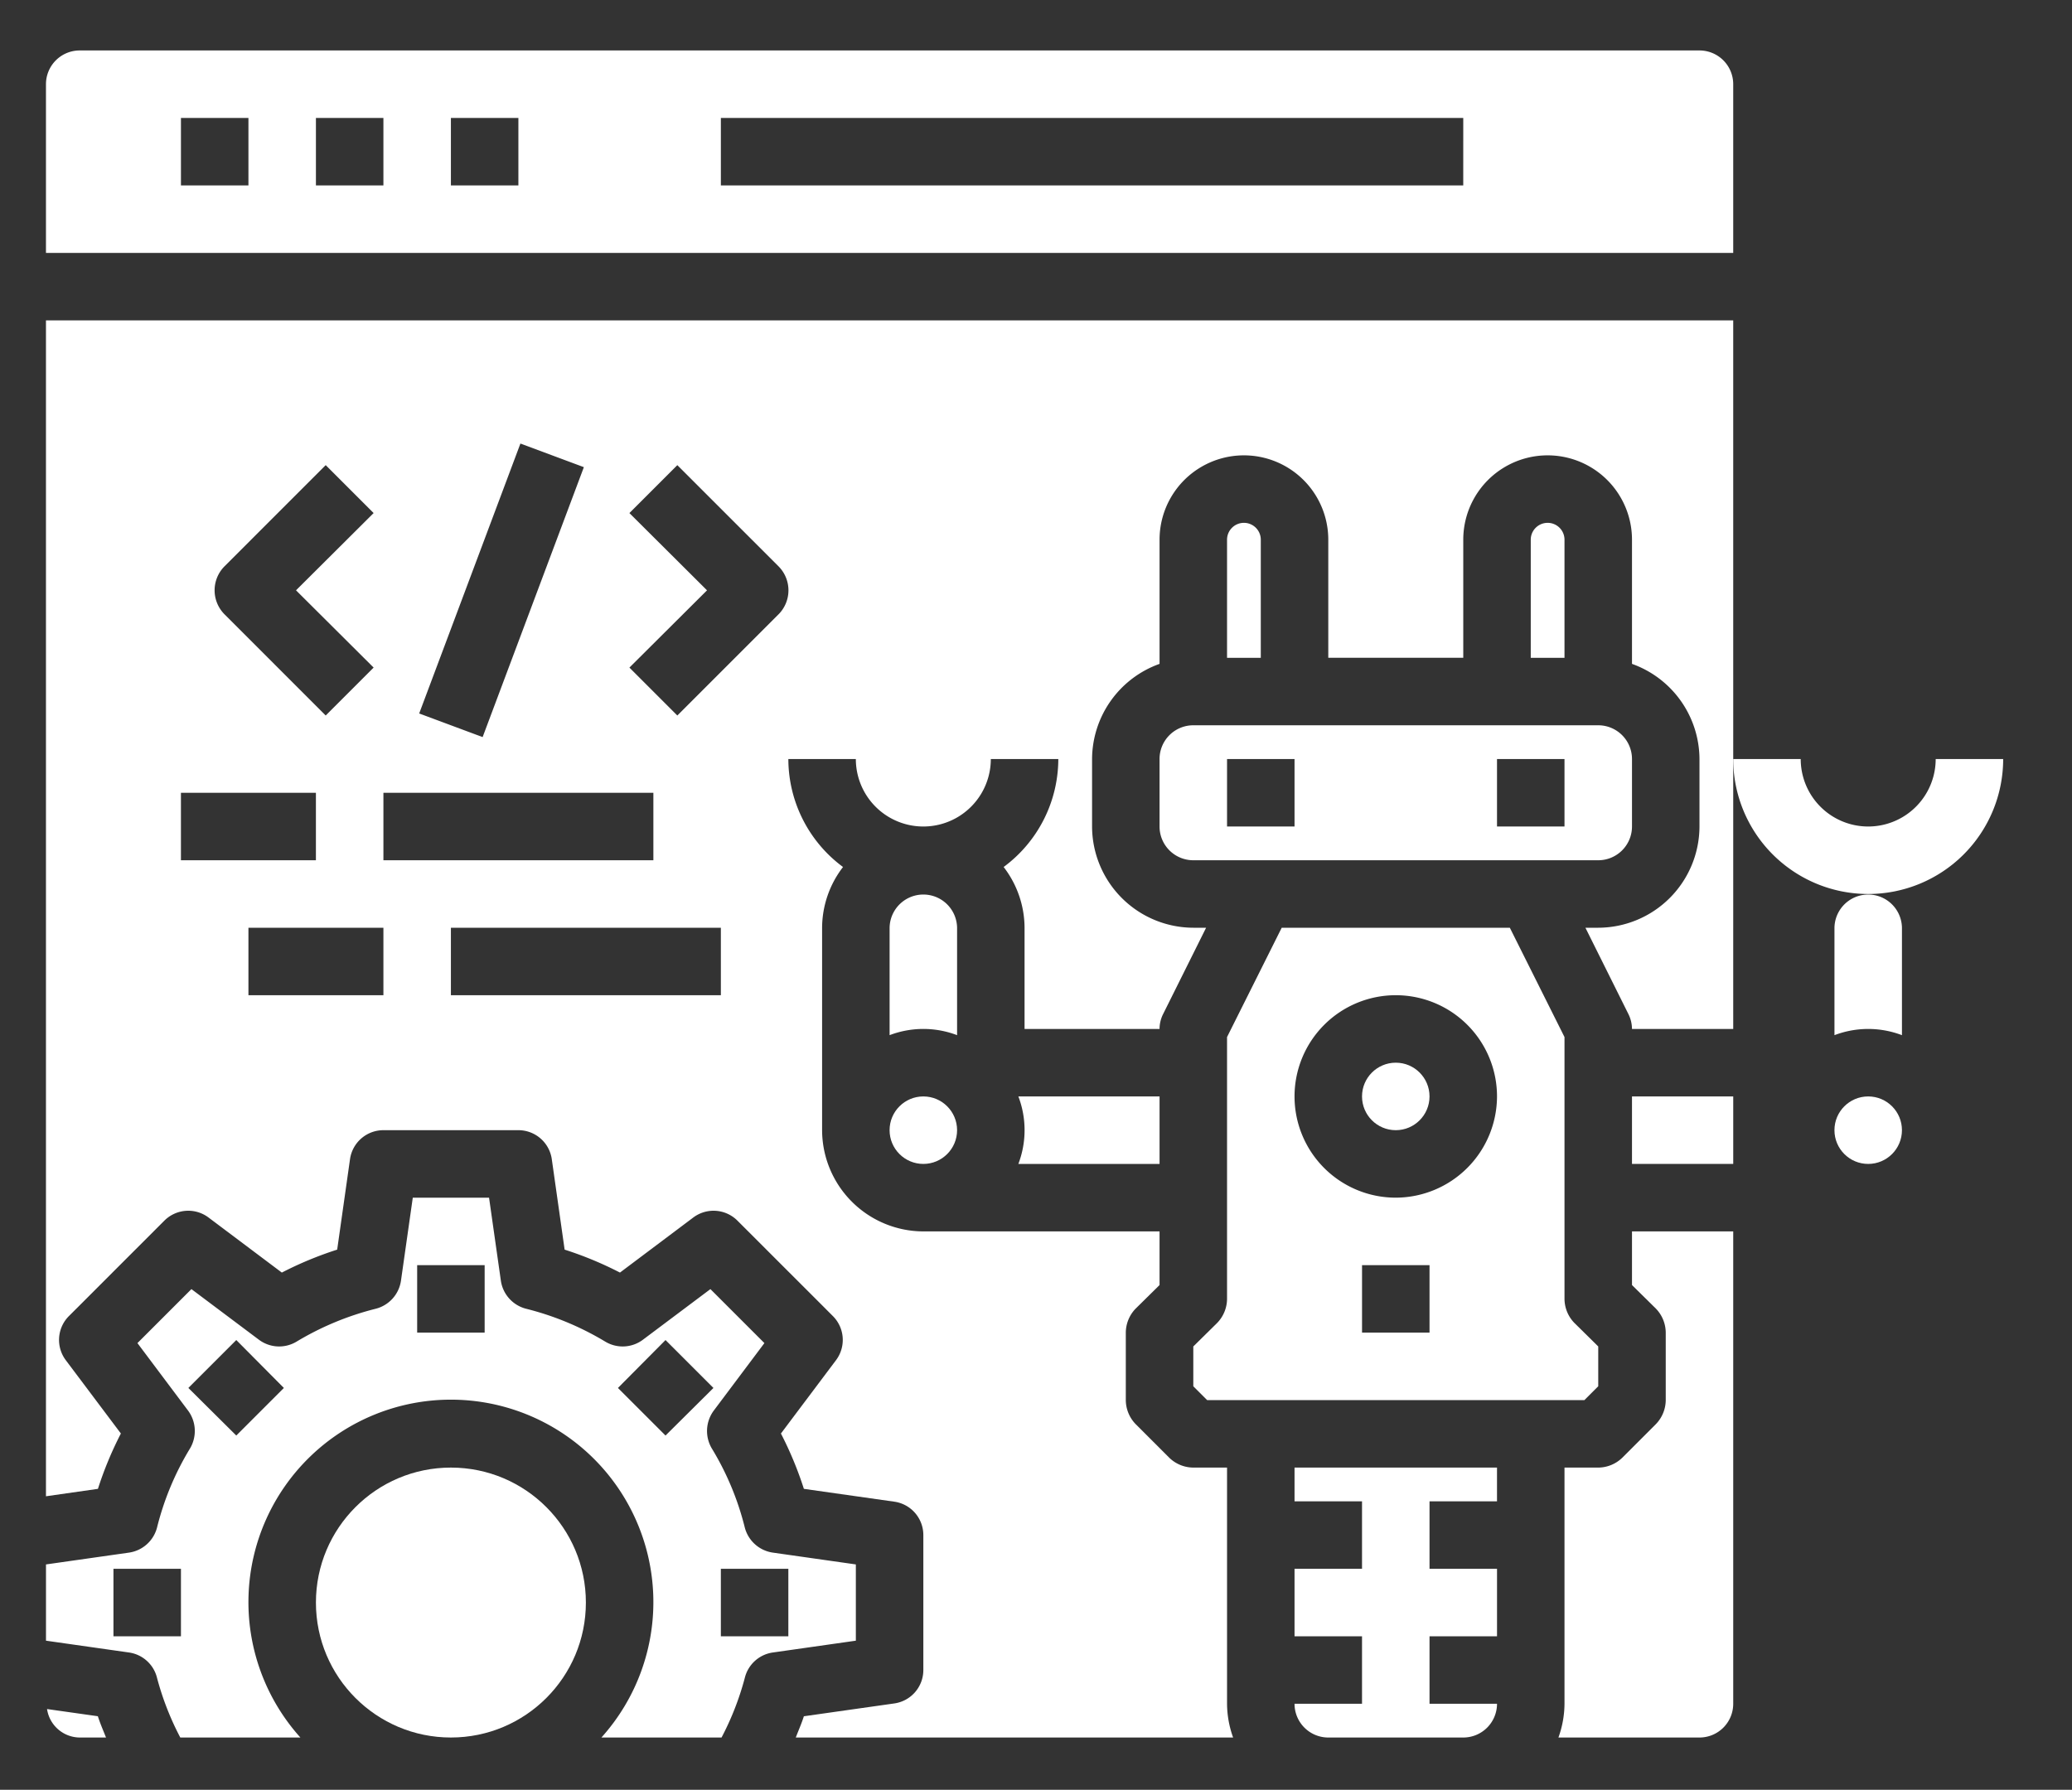 <?xml version="1.0" encoding="UTF-8" standalone="no"?>
<svg
   xmlns:dc="http://purl.org/dc/elements/1.1/"
   xmlns:cc="http://creativecommons.org/ns#"
   xmlns:rdf="http://www.w3.org/1999/02/22-rdf-syntax-ns#"
   xmlns:svg="http://www.w3.org/2000/svg"
   xmlns="http://www.w3.org/2000/svg"
   xmlns:sodipodi="http://sodipodi.sourceforge.net/DTD/sodipodi-0.dtd"
   xmlns:inkscape="http://www.inkscape.org/namespaces/inkscape"
   viewBox="0 0 1027.95 888.026"
   x="0px"
   y="0px"
   version="1.1"
   id="svg1243"
   sodipodi:docname="logo_blanc.svg"
   width="1027.95"
   height="888.026"
   inkscape:export-filename="/home/vorph/Téléchargements/robot.png"
   inkscape:export-xdpi="300"
   inkscape:export-ydpi="300"
   inkscape:version="1.0.1 (0767f8302a, 2020-10-17)">
  <rect x="0" y="0" width="1027.95" height="888.026" fill="#333333" stroke="none"/>
  <defs
     id="defs1247" />
  <sodipodi:namedview
     pagecolor="#ffffff"
     bordercolor="#666666"
     borderopacity="1"
     objecttolerance="10"
     gridtolerance="10"
     guidetolerance="10"
     inkscape:pageopacity="0"
     inkscape:pageshadow="2"
     inkscape:window-width="1920"
     inkscape:window-height="948"
     id="namedview1245"
     showgrid="false"
     fit-margin-top="0"
     fit-margin-left="0"
     fit-margin-right="0"
     fit-margin-bottom="0"
     inkscape:zoom="0.83637475"
     inkscape:cx="571.33066"
     inkscape:cy="438.6645"
     inkscape:window-x="0"
     inkscape:window-y="27"
     inkscape:window-maximized="1"
     inkscape:current-layer="svg1243"
     inkscape:document-rotation="0" />
  <g
     id="g867"
     transform="matrix(4.507,0,0,4.507,-10.02,-5.969)">
    <circle
       cx="155.865"
       cy="122.03"
       r="3.715"
       id="circle1199"
       style="fill:#ffffff;fill-opacity:1;stroke-width:3.715" />
    <path
       d="m 175.515,146.955 a 3.837,3.837 0 0 1 -1.077,-2.637 v -28.825 l -6.018,-12.035 H 143.31 l -6.018,12.035 v 28.825 a 3.837,3.837 0 0 1 -1.077,2.637 l -2.637,2.6 v 4.383 l 1.523,1.523 H 176.629 l 1.523,-1.523 V 149.555 Z m -15.935,1.077 h -7.429 v -7.429 h 7.429 z m -3.715,-14.858 a 11.144,11.144 0 1 1 11.144,-11.144 11.177,11.177 0 0 1 -11.144,11.144 z"
       id="path1201"
       style="fill:#ffffff;fill-opacity:1;stroke-width:3.715" />
    <rect
       x="181.867"
       y="122.03"
       width="11.144"
       height="7.429"
       id="rect1203"
       style="fill:#ffffff;fill-opacity:1;stroke-width:3.715" />
    <path
       d="m 10.997,192.607 h 2.897 c -0.308,-0.776 -0.643,-1.542 -0.899,-2.344 l -5.594,-0.791 a 3.67,3.67 0 0 0 3.596,3.135 z"
       id="path1205"
       style="fill:#ffffff;fill-opacity:1;stroke-width:3.715" />
    <path
       d="M 7.283,36.596 V 166.048 l 5.72,-0.817 a 39.709,39.709 0 0 1 2.526,-6.092 l -6.055,-8.061 a 3.715,3.715 0 0 1 0.334,-4.866 l 10.512,-10.512 a 3.715,3.715 0 0 1 4.866,-0.334 l 8.061,6.055 a 39.709,39.709 0 0 1 6.092,-2.526 l 1.412,-9.955 a 3.715,3.715 0 0 1 3.677,-3.195 h 14.858 a 3.715,3.715 0 0 1 3.677,3.195 l 1.412,9.955 a 39.709,39.709 0 0 1 6.092,2.526 l 8.061,-6.055 a 3.715,3.715 0 0 1 4.866,0.334 l 10.512,10.512 a 3.715,3.715 0 0 1 0.334,4.866 l -6.055,8.061 a 39.709,39.709 0 0 1 2.526,6.092 l 9.955,1.412 a 3.715,3.715 0 0 1 3.195,3.677 v 14.858 a 3.715,3.715 0 0 1 -3.195,3.677 l -9.955,1.412 c -0.26,0.817 -0.594,1.56 -0.891,2.34 h 48.141 a 11.144,11.144 0 0 1 -0.669,-3.715 v -26.002 h -3.715 a 3.837,3.837 0 0 1 -2.637,-1.077 l -3.715,-3.715 a 3.837,3.837 0 0 1 -1.077,-2.637 v -7.429 a 3.837,3.837 0 0 1 1.077,-2.637 l 2.637,-2.6 v -5.906 H 103.861 A 11.177,11.177 0 0 1 92.717,125.745 v -22.287 a 11.025,11.025 0 0 1 2.303,-6.686 14.806,14.806 0 0 1 -6.018,-11.887 h 7.429 a 7.429,7.429 0 0 0 14.858,0 h 7.429 a 14.806,14.806 0 0 1 -6.018,11.887 11.025,11.025 0 0 1 2.303,6.686 v 11.144 h 14.858 a 3.715,3.715 0 0 1 0.409,-1.672 l 4.717,-9.472 h -1.412 A 11.177,11.177 0 0 1 122.434,92.314 v -7.429 a 11.181,11.181 0 0 1 7.429,-10.475 V 60.74 a 9.286,9.286 0 0 1 18.573,0 v 13.001 h 14.858 V 60.74 a 9.286,9.286 0 0 1 18.573,0 v 13.67 a 11.181,11.181 0 0 1 7.429,10.475 v 7.429 a 11.177,11.177 0 0 1 -11.144,11.144 h -1.412 l 4.717,9.472 a 3.715,3.715 0 0 1 0.409,1.672 h 11.144 V 36.596 Z M 59.509,50.154 66.493,52.754 55.349,82.47 48.366,79.87 Z m -32.577,13.521 11.144,-11.144 5.275,5.275 -8.543,8.506 8.543,8.506 -5.275,5.275 L 26.933,68.949 a 3.744,3.744 0 0 1 0,-5.275 z m -4.792,32.354 v -7.429 h 14.858 v 7.429 z M 44.428,110.887 H 29.57 v -7.429 h 14.858 z m 0,-22.287 h 29.716 v 7.429 H 44.428 Z M 81.574,110.887 H 51.857 v -7.429 h 29.716 z m 6.352,-41.937 -11.144,11.144 -5.275,-5.275 8.543,-8.506 -8.543,-8.506 5.275,-5.275 11.144,11.144 a 3.744,3.744 0 0 1 0,5.275 z"
       id="path1207"
       style="fill:#ffffff;fill-opacity:1;stroke-width:3.715" />
    <path
       d="m 167.008,166.605 v -3.715 h -22.287 v 3.715 h 7.429 v 7.429 h -7.429 v 7.429 h 7.429 v 7.429 h -7.429 a 3.715,3.715 0 0 0 3.715,3.715 h 14.858 a 3.715,3.715 0 0 0 3.715,-3.715 h -7.429 v -7.429 h 7.429 v -7.429 h -7.429 v -7.429 z"
       id="path1209"
       style="fill:#ffffff;fill-opacity:1;stroke-width:3.715" />
    <path
       d="m 87.294,172.251 a 3.744,3.744 0 0 1 -3.083,-2.749 31.236,31.236 0 0 0 -3.64,-8.729 3.77,3.77 0 0 1 0.223,-4.16 l 5.572,-7.429 -5.943,-5.943 -7.429,5.572 a 3.715,3.715 0 0 1 -4.123,0.223 31.945,31.945 0 0 0 -8.766,-3.64 3.744,3.744 0 0 1 -2.749,-3.083 l -1.3,-9.138 h -8.395 l -1.3,9.138 a 3.744,3.744 0 0 1 -2.749,3.083 31.945,31.945 0 0 0 -8.766,3.64 3.715,3.715 0 0 1 -4.123,-0.223 l -7.429,-5.572 -5.943,5.943 5.572,7.429 a 3.77,3.77 0 0 1 0.223,4.16 31.236,31.236 0 0 0 -3.64,8.729 3.744,3.744 0 0 1 -3.083,2.749 l -9.138,1.3 v 8.395 l 9.138,1.3 a 3.715,3.715 0 0 1 3.083,2.786 31.366,31.366 0 0 0 2.563,6.575 H 35.29 a 22.287,22.287 0 1 1 33.134,0 h 13.224 a 31.366,31.366 0 0 0 2.563,-6.575 3.715,3.715 0 0 1 3.083,-2.786 l 9.138,-1.3 v -8.395 z m -65.153,9.212 h -7.429 v -7.429 h 7.429 z m 6.092,-22.102 -5.275,-5.238 5.275,-5.275 5.238,5.275 z M 55.572,148.032 h -7.429 v -7.429 h 7.429 z m 14.672,6.092 5.238,-5.275 5.275,5.275 -5.275,5.238 z m 18.758,27.339 h -7.429 v -7.429 h 7.429 z"
       id="path1211"
       style="fill:#ffffff;fill-opacity:1;stroke-width:3.715" />
    <circle
       cx="51.857"
       cy="177.748"
       r="14.858"
       id="circle1213"
       style="fill:#ffffff;fill-opacity:1;stroke-width:3.715" />
    <path
       d="m 193.01,136.888 v 52.004 a 3.715,3.715 0 0 1 -3.715,3.715 H 173.769 a 11.144,11.144 0 0 0 0.669,-3.715 v -26.002 h 3.715 a 3.837,3.837 0 0 0 2.637,-1.077 l 3.715,-3.715 a 3.837,3.837 0 0 0 1.077,-2.637 v -7.429 a 3.837,3.837 0 0 0 -1.077,-2.637 l -2.637,-2.6 v -5.906 z"
       id="path1215"
       style="fill:#ffffff;fill-opacity:1;stroke-width:3.715" />
    <path
       d="m 107.576,103.457 a 3.715,3.715 0 0 0 -7.429,0 v 11.827 a 10.434,10.434 0 0 1 7.429,0 z"
       id="path1217"
       style="fill:#ffffff;fill-opacity:1;stroke-width:3.715" />
    <circle
       cx="103.861"
       cy="125.745"
       r="3.715"
       id="circle1219"
       style="fill:#ffffff;fill-opacity:1;stroke-width:3.715" />
    <path
       d="m 129.863,129.459 v -7.429 h -15.542 a 10.434,10.434 0 0 1 0,7.429 z"
       id="path1221"
       style="fill:#ffffff;fill-opacity:1;stroke-width:3.715" />
    <path
       d="M 189.296,6.879 H 10.997 A 3.715,3.715 0 0 0 7.283,10.594 V 29.166 H 193.01 V 10.594 A 3.715,3.715 0 0 0 189.296,6.879 Z M 29.57,21.737 h -7.429 v -7.429 h 7.429 z m 14.858,0 h -7.429 v -7.429 h 7.429 z m 14.858,0 H 51.857 v -7.429 h 7.429 z m 104.007,0 H 81.574 v -7.429 h 81.72 z"
       id="path1223"
       style="fill:#ffffff;fill-opacity:1;stroke-width:3.715" />
    <path
       d="m 204.154,115.285 a 10.434,10.434 0 0 1 7.429,0 v -11.827 a 3.715,3.715 0 0 0 -7.429,0 z"
       id="path1225"
       style="fill:#ffffff;fill-opacity:1;stroke-width:3.715" />
    <path
       d="m 178.152,81.17 h -44.575 a 3.715,3.715 0 0 0 -3.715,3.715 v 7.429 a 3.715,3.715 0 0 0 3.715,3.715 h 44.575 a 3.715,3.715 0 0 0 3.715,-3.715 v -7.429 a 3.715,3.715 0 0 0 -3.715,-3.715 z m -33.431,11.144 h -7.429 v -7.429 h 7.429 z m 29.716,0 h -7.429 v -7.429 h 7.429 z"
       id="path1227"
       style="fill:#ffffff;fill-opacity:1;stroke-width:3.715" />
    <circle
       cx="207.868"
       cy="125.745"
       r="3.715"
       id="circle1229"
       style="fill:#ffffff;fill-opacity:1;stroke-width:3.715" />
    <path
       d="m 172.58,58.883 a 1.857,1.857 0 0 0 -1.857,1.857 v 13.001 h 3.715 V 60.74 a 1.857,1.857 0 0 0 -1.857,-1.857 z"
       id="path1231"
       style="fill:#ffffff;fill-opacity:1;stroke-width:3.715" />
    <path
       d="m 139.149,58.883 a 1.857,1.857 0 0 0 -1.857,1.857 v 13.001 h 3.715 V 60.74 a 1.857,1.857 0 0 0 -1.857,-1.857 z"
       id="path1233"
       style="fill:#ffffff;fill-opacity:1;stroke-width:3.715" />
    <path
       d="M 207.868,99.743 A 14.858,14.858 0 0 1 193.01,84.885 h 7.429 a 7.429,7.429 0 0 0 14.858,0 h 7.429 a 14.858,14.858 0 0 1 -14.858,14.858 z"
       id="path1235"
       style="fill:#ffffff;fill-opacity:1;stroke-width:3.715" />
  </g>
</svg>
